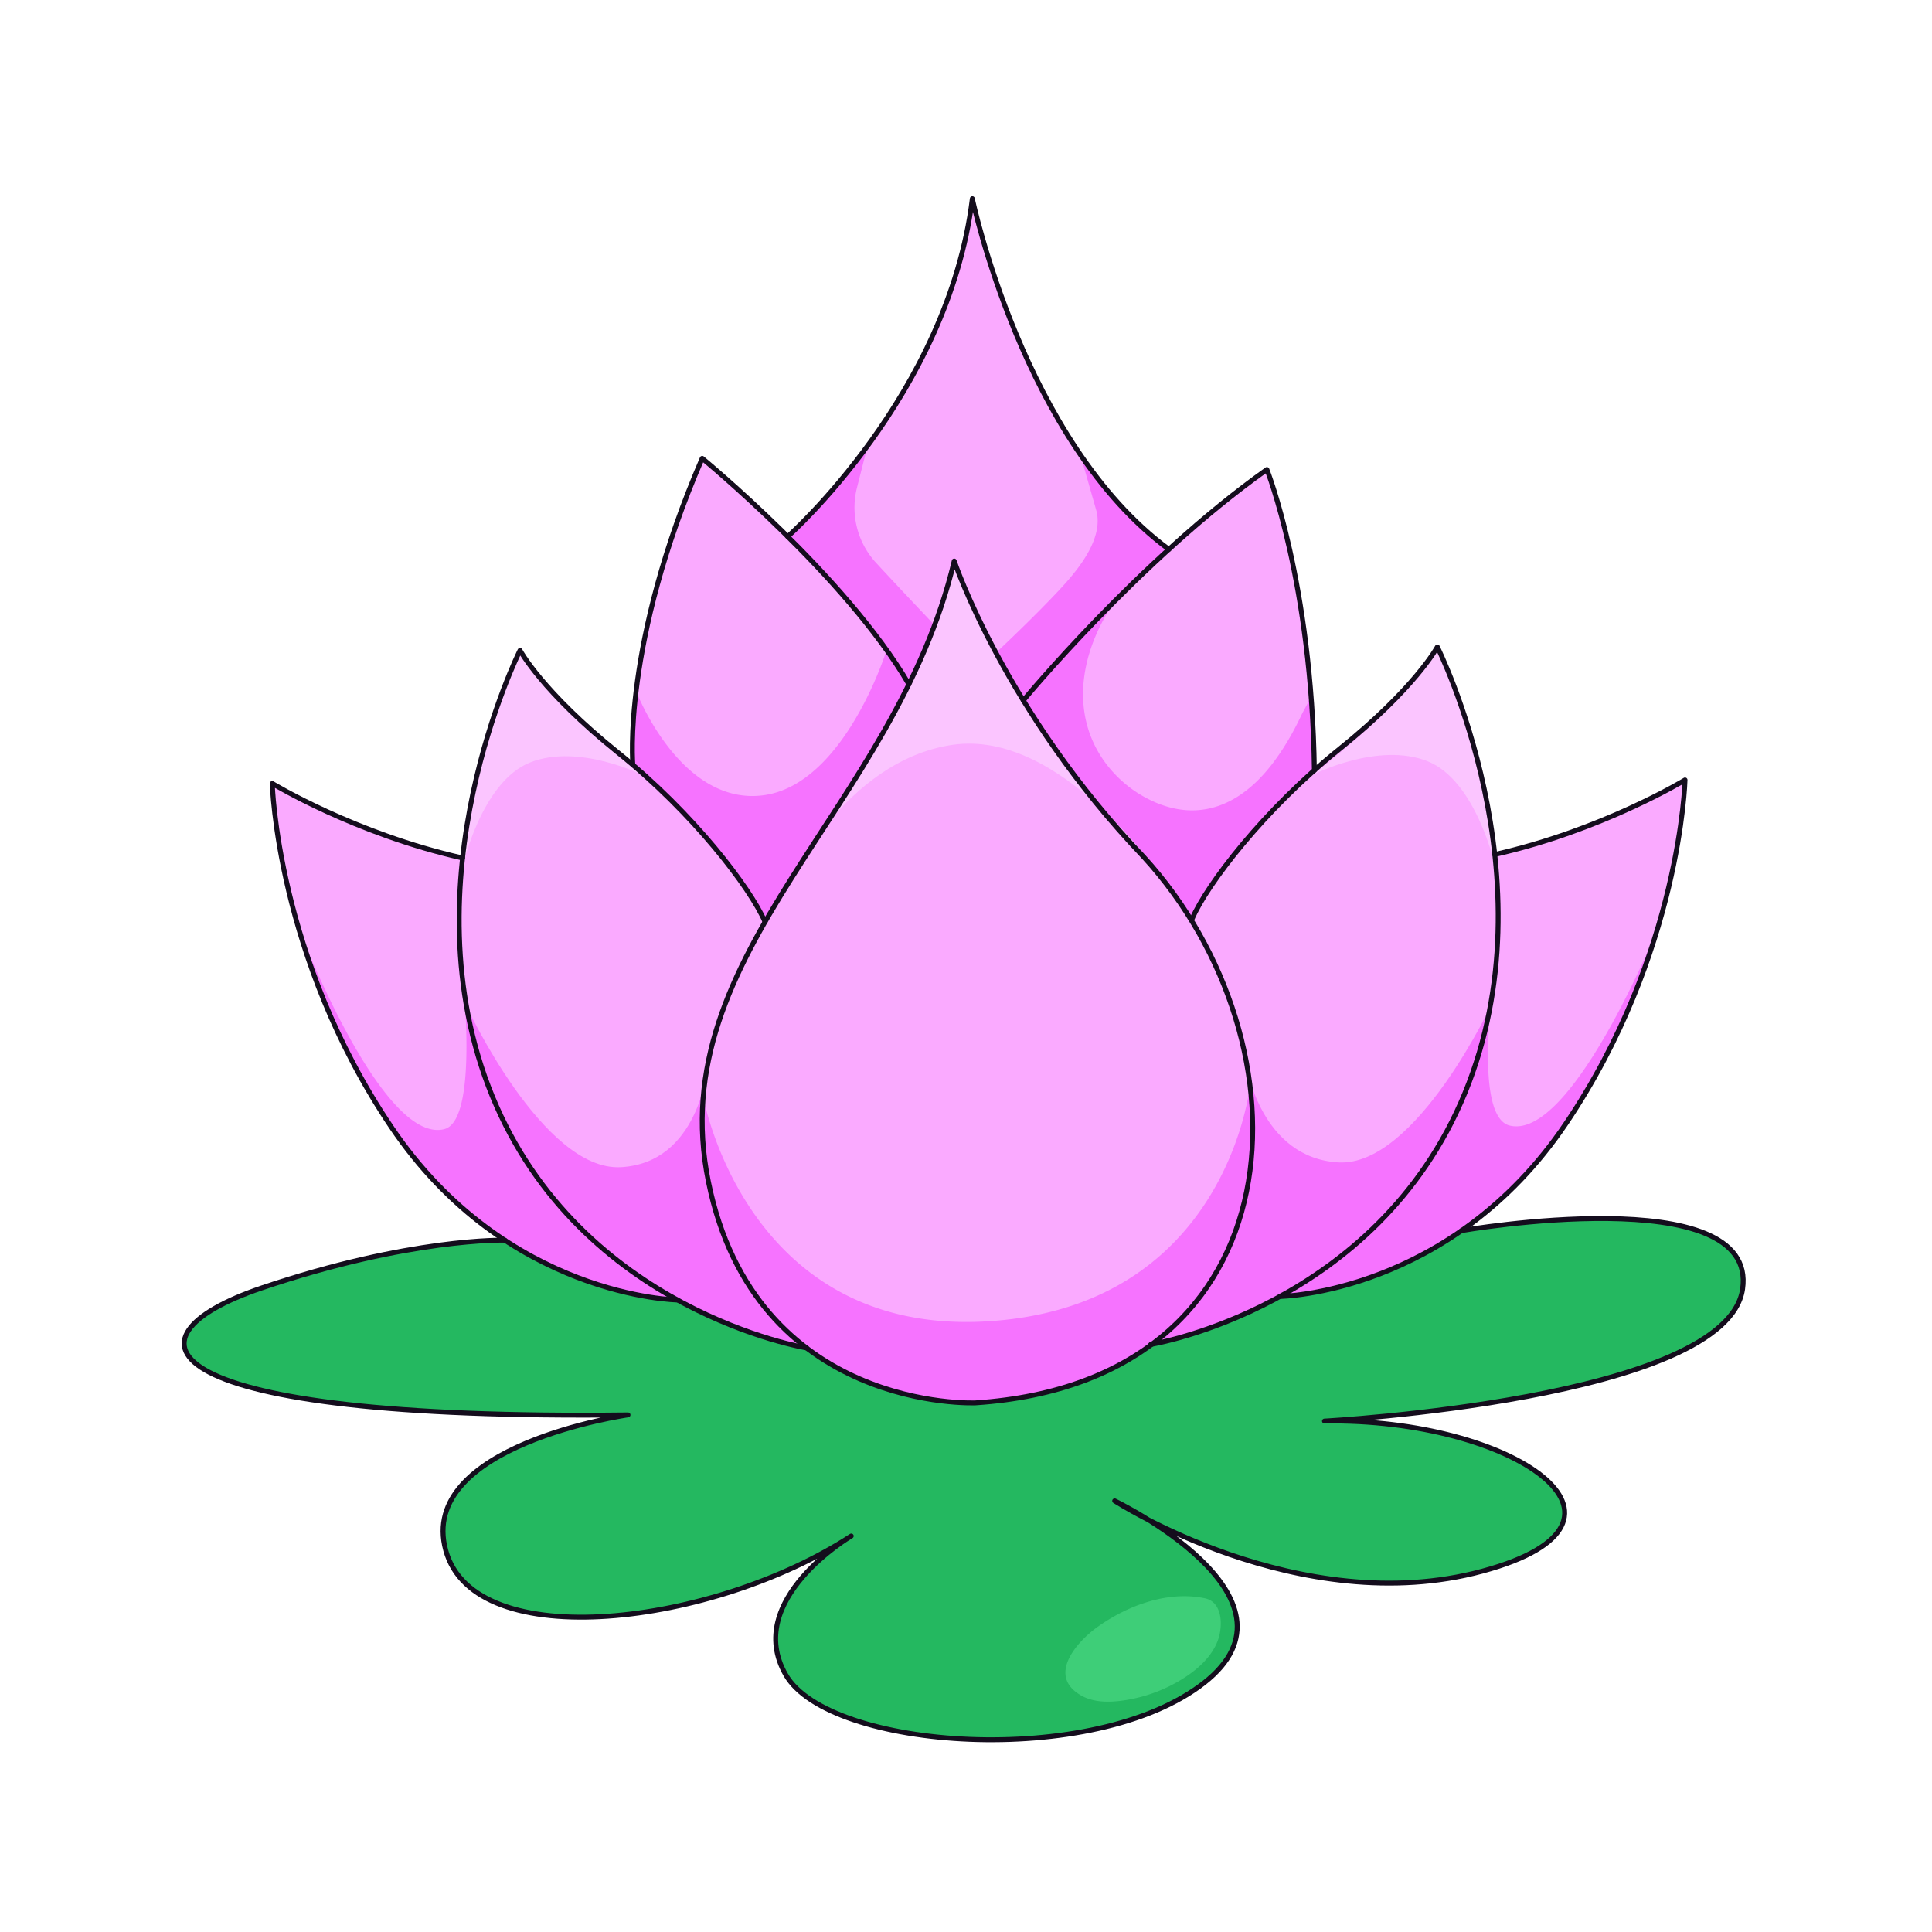 <svg fill="none" xmlns="http://www.w3.org/2000/svg" viewBox="0 0 280 280"><path d="M211.812 178.345s43.045-7.491 40.733 8.473c-2.312 15.965-60.6 19.128-60.6 19.128 27.17-.461 49.419 14.575 22.9 21.747-26.518 7.172-53.303-10.182-53.303-10.182s28.919 13.884 12.955 26.377c-15.965 12.494-54.374 9.715-60.618-1.159-6.25-10.873 9.484-20.127 9.484-20.127-19.896 12.955-54.604 17.354-58.767 2.082-4.162-15.273 26.412-19.631 26.412-19.631-69.41.81-74.619-11.104-53.096-18.394 21.516-7.291 35.24-6.93 35.24-6.93l138.66-1.39v.006Z" fill="#24B860"/><path d="M141.326 203.315s-31.929 1.389-38.717-32.083 27.069-53.83 35.63-89.927c0 0 7.326 21.824 27.453 42.879 24.757 27.069 23.137 75.968-24.372 79.131h.006Z" fill="#FAAAFF"/><path d="M110.822 133.615c-2.122-4.913-10.371-15.752-21.321-24.544-10.95-8.792-14.19-14.805-14.19-14.805s-16.81 33.472-4.01 64.626c12.802 31.16 45.541 36.464 45.541 36.464" fill="#FAAAFF"/><path d="M98.121 188.403s-24.78-.355-41.437-25.035c-16.656-24.68-17.277-49.821-17.277-49.821s12.003 7.302 27.577 10.803M166.728 194.848s32.739-5.304 45.54-36.464c12.801-31.161-4.009-64.627-4.009-64.627s-3.24 6.013-14.191 14.806c-10.95 8.792-19.199 19.63-21.321 24.544" fill="#FAAAFF"/><path d="M185.441 187.894s24.781-.355 41.437-25.034c16.656-24.68 17.277-49.821 17.277-49.821s-12.003 7.302-27.577 10.802M131.67 99.18c-9.153-15.687-29.954-32.746-29.954-32.746-11.654 26.838-10.052 44.435-10.052 44.435s10.271 30.066 18.365 29.144c8.101-.929 21.641-40.828 21.641-40.828v-.006ZM190.432 111.637c-.367-27.21-6.883-43.588-6.883-43.588-18.506 13.108-35.299 33.46-35.299 33.46s-14.391 42.53 10.365 48.958c24.757 6.427 31.817-38.83 31.817-38.83Z" fill="#FAAAFF"/><path d="M169.342 79.608c-21.091-15.533-28.476-50.814-28.476-50.814-3.507 28.458-26.756 48.963-26.756 48.963s3.199 37.718 27.672 37.954c24.473.231 27.56-36.103 27.56-36.103Z" fill="#FAAAFF"/><path d="M67.636 145.884s11.086 23.888 22.344 23.273c11.258-.615 12.494-14.191 12.494-14.191s-3.128 14.244 3.589 26.838c2.158 6.593 10.335 13.032 10.335 13.032v.42s-18.974-3.045-32.082-17.313c-13.109-14.267-15.309-23.521-16.68-32.065v.006ZM216.348 145.192s-11.087 23.888-22.345 23.273c-11.258-.615-13.345-13.942-13.345-13.942s3.589 15.077-2.738 26.589c-2.158 6.593-10.335 13.032-10.335 13.032v.42s18.974-3.045 32.083-17.313c13.108-14.267 15.308-23.521 16.68-32.065v.006Z" fill="#F673FF"/><path d="M43.63 135.395s10.306 35.618 32.2 46.019c4.778 3.305 12.027 5.079 12.027 5.079s6.085 1.33 8.178 1.62c2.093.29 1.62 0 1.62 0s-18.472-8.733-25.413-27.477c-5.706-13.422-5.476-22.131-5.476-22.131s3.016 23.793-2.388 25.141c-8.946 2.235-20.748-28.245-20.748-28.245v-.006ZM240.063 134.969s-10.832 35.518-32.733 45.919c-4.778 3.305-12.027 5.079-12.027 5.079s-6.084 1.33-8.177 1.62c-2.093.289-1.62 0-1.62 0s19.76-9.898 26.702-28.636c4.139-10.335 4.393-17.892 4.393-17.892s-3.222 20.713 2.182 22.061c8.946 2.235 21.274-28.151 21.274-28.151h.006ZM101.924 158.987s6.178 34.595 41.117 32.514c34.938-2.081 38.137-34.318 38.137-34.318s6.599 42.436-39.852 46.132c0 0-16.757.721-29.481-12.618-7.633-8.562-10.737-18.832-9.921-31.704v-.006ZM91.86 110.668s10.472 9.714 14.233 15.326c3.76 5.611 5.031 7.373 5.031 7.373s6.581-11.028 10.992-17.662c4.411-6.634 6.593-10.897 6.593-10.897l2.968-5.64-3.199-4.914s-6.066 19.547-17.945 21.014c-11.879 1.466-18.229-14.835-18.229-14.835s-.716 5.824-.444 10.229v.006ZM148.427 101.461s5.049 8.391 9.892 14.25c4.836 5.86 8.473 9.396 9.774 11.164 1.3 1.762 4.221 5.983 4.221 5.983s.172.609.532 0c.361-.609 3.643-6.853 8.231-11.595 4.588-4.742 9.348-9.833 9.348-9.833l-.384-11.204c.035.964-1.029 2.554-1.419 3.388-1.189 2.519-2.59 4.961-4.293 7.166-4.387 5.682-10.27 8.473-17.141 5.392a17.721 17.721 0 0 1-7.208-5.924c-5.363-7.639-2.95-17.195 2.359-24.177l-13.912 15.385v.005Z" fill="#F673FF"/><path d="M125.764 64.507s-3.512 5.765-11.654 13.25c0 0 8.119 8.124 12.11 13.505 3.991 5.38 5.451 7.911 5.451 7.911l3.802-8.55s-4.559-4.783-8.496-9.046a11.805 11.805 0 0 1-2.774-10.915l1.561-6.161v.006ZM156.818 66.76s4.381 5.362 12.529 12.854c0 0-10.371 10.377-14.965 15.249-2.892 3.063-6.126 6.646-6.126 6.646l-3.932-6.889s5.6-5.227 9.538-9.49c2.708-2.938 6.025-7.207 5.043-11.08l-2.081-7.29h-.006Z" fill="#F673FF"/><path d="M75.535 94.455s-4.375 8.786-6.037 16.313c-1.661 7.521-2.49 14.983-2.49 14.983s2.703-12.417 9.816-15.249c7.113-2.832 16.45 1.892 16.45 1.892s-15.06-11.837-17.739-17.933v-.006ZM208.17 94.272s4.375 8.786 6.037 16.313c1.661 7.521 2.489 14.983 2.489 14.983s-2.702-12.417-9.815-15.249c-7.113-2.832-16.449 1.892-16.449 1.892s15.059-11.837 17.738-17.933v-.006ZM113.927 128.619s8.366-18.353 24.1-20.671c15.734-2.312 30.067 18.927 30.067 18.927s-15.48-16.544-19.844-25.366c-4.824-7.752-7.68-14.303-7.68-14.303l-2.33-5.901s-2.477 10.099-6.569 17.874c-4.092 7.77-11.187 19.033-11.187 19.033l-6.557 10.413v-.006Z" fill="#FBC5FF"/><path d="M165.492 232.429c-2.294.798-4.47 1.969-6.38 3.323-3.092 2.194-7.415 7.119-2.436 9.963 1.703.976 3.784 1.023 5.735.781a22.087 22.087 0 0 0 9.449-3.489c1.981-1.312 3.802-3.033 4.635-5.256.763-2.046.722-5.57-1.868-6.114-3.033-.633-6.185-.231-9.135.798v-.006Z" fill="#3ECE78"/><path d="M141.378 203.315s-31.928 1.389-38.716-32.083 27.068-53.83 35.63-89.927c0 0 7.326 21.824 27.453 42.879 24.757 27.069 23.137 75.967-24.372 79.131h.005Z" stroke="#140D1D" stroke-width=".71" stroke-linecap="round" stroke-linejoin="round"/><path d="M116.894 195.35s-32.739-5.304-45.54-36.464c-12.8-31.16 4.01-64.626 4.01-64.626s3.24 6.013 14.19 14.805 19.199 19.631 21.321 24.544" stroke="#140D1D" stroke-width=".71" stroke-linecap="round" stroke-linejoin="round"/><path d="M98.175 188.403s-24.78-.355-41.437-25.035c-16.656-24.68-17.277-49.821-17.277-49.821s12.003 7.302 27.577 10.803M166.779 194.848s32.739-5.304 45.54-36.464c12.802-31.161-4.008-64.627-4.008-64.627s-3.241 6.013-14.191 14.806c-10.951 8.792-19.199 19.63-21.322 24.543" stroke="#140D1D" stroke-width=".71" stroke-linecap="round" stroke-linejoin="round"/><path d="M185.493 187.894s24.781-.355 41.437-25.035 17.277-49.821 17.277-49.821-12.003 7.303-27.577 10.803M91.717 110.863s-1.596-17.597 10.052-44.435c0 0 20.801 17.059 29.954 32.745M148.309 101.509s16.792-20.346 35.299-33.46c0 0 6.516 16.372 6.882 43.588" stroke="#140D1D" stroke-width=".71" stroke-linecap="round" stroke-linejoin="round"/><path d="M114.162 77.757s23.249-20.505 26.755-48.964c0 0 7.385 35.282 28.482 50.815M73.157 179.735s-13.723-.361-35.24 6.93c-21.517 7.29-16.313 19.204 53.097 18.394 0 0-30.581 4.358-26.413 19.631 4.169 15.272 38.871 10.873 58.767-2.082 0 0-15.734 9.254-9.484 20.127 6.25 10.874 44.653 13.653 60.618 1.159 15.964-12.493-12.955-26.377-12.955-26.377s26.785 17.354 53.304 10.182c26.518-7.172 4.269-22.214-22.9-21.747 0 0 58.288-3.163 60.599-19.128 2.312-15.964-40.733-8.473-40.733-8.473" stroke="#140D1D" stroke-width=".71" stroke-linecap="round" stroke-linejoin="round"/></svg>